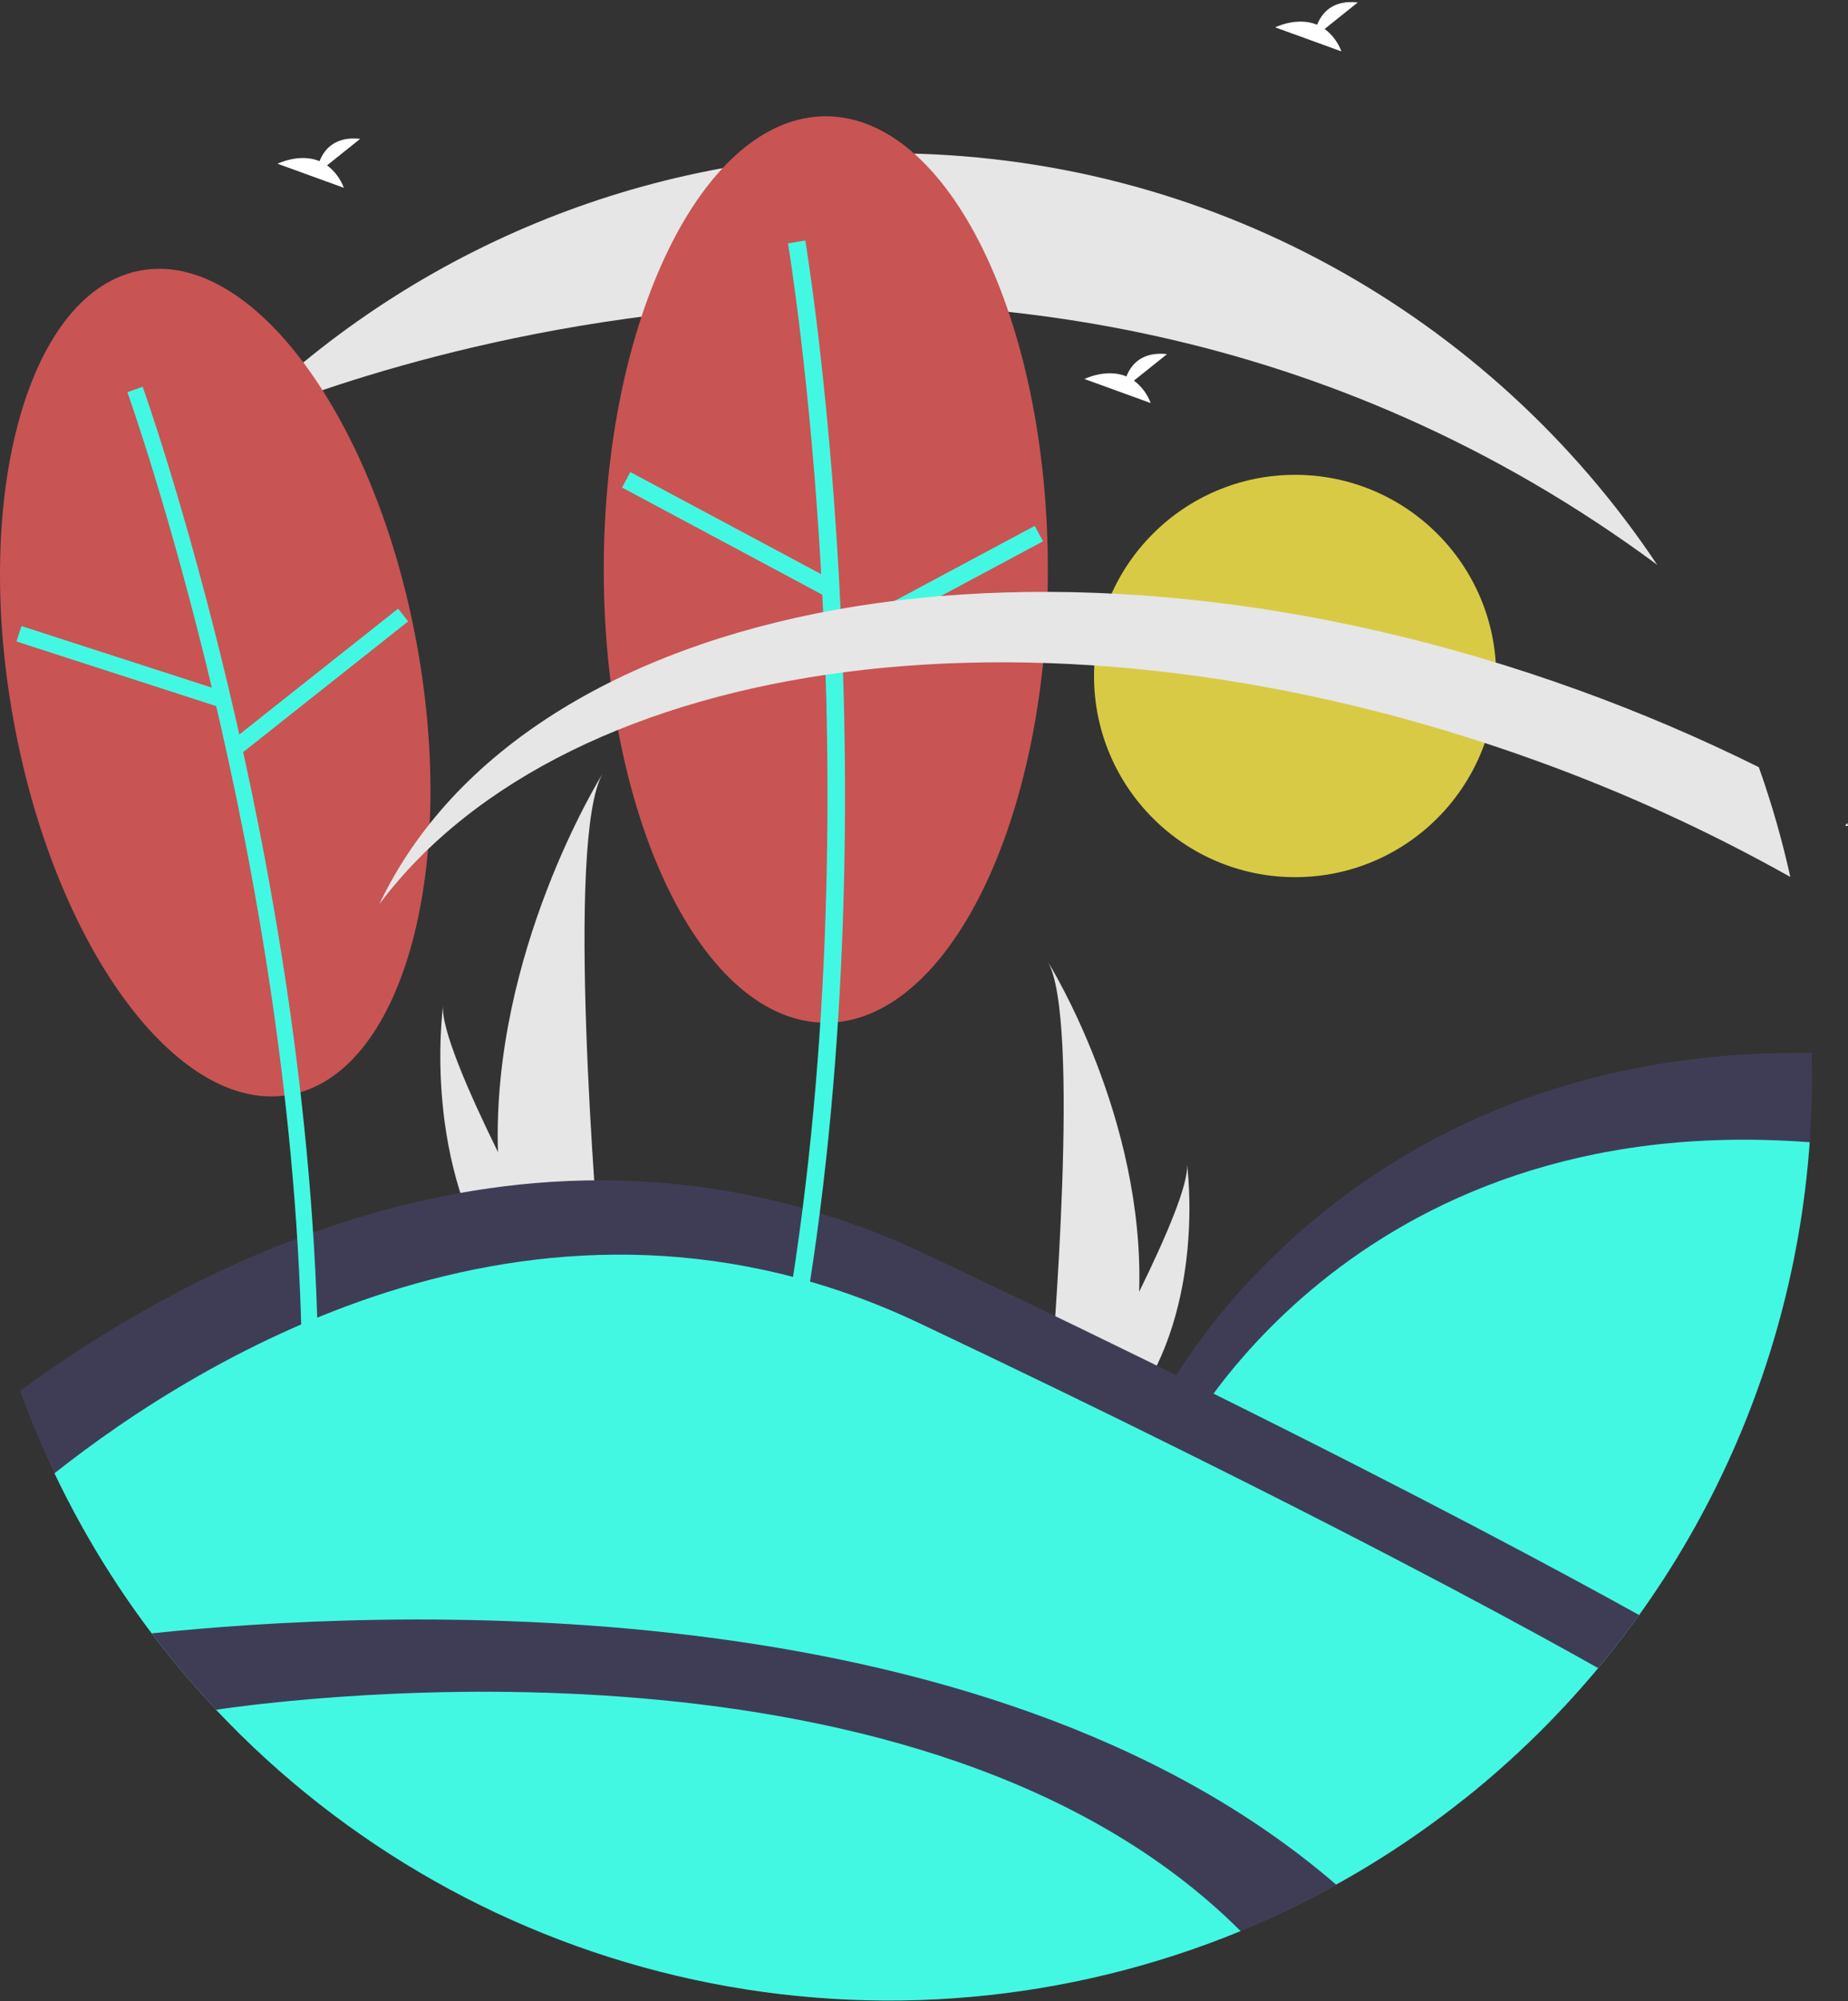 <svg width="267" height="289" viewBox="0 0 267 289" fill="none" xmlns="http://www.w3.org/2000/svg">
<rect x="0" y="0" width="267" height="289" fill="#333333" stroke="none"/>
<g clip-path="url(#clip0)">
<path d="M187.118 126.687C203.164 126.687 216.171 113.679 216.171 97.633C216.171 81.588 203.164 68.58 187.118 68.58C171.072 68.58 158.064 81.588 158.064 97.633C158.064 113.679 171.072 126.687 187.118 126.687Z" fill="#D9CA46"/>
<path d="M266.813 119.296C266.878 119.284 266.926 119.239 267 119.251C266.968 119.125 266.925 119.002 266.873 118.883C266.78 119.009 266.686 119.137 266.604 119.25L266.813 119.296Z" fill="white"/>
<path d="M71.947 166.398C72.117 172.737 73.178 179.02 75.101 185.063C75.145 185.203 75.191 185.341 75.237 185.481H87.007C86.995 185.356 86.982 185.215 86.969 185.063C86.185 176.04 81.66 121.127 87.07 111.736C86.597 112.498 71.034 137.73 71.947 166.398Z" fill="#E6E6E6"/>
<path d="M72.831 185.062C72.93 185.202 73.032 185.343 73.137 185.481H81.967C81.9 185.361 81.822 185.221 81.732 185.062C80.273 182.429 75.956 174.558 71.948 166.398C67.641 157.629 63.689 148.527 64.022 145.232C63.92 145.975 60.939 168.625 72.831 185.062Z" fill="#E6E6E6"/>
<path d="M164.585 186.571C164.437 192.097 163.511 197.575 161.835 202.843C161.797 202.965 161.757 203.086 161.717 203.208H151.455C151.466 203.098 151.477 202.976 151.488 202.843C152.172 194.977 156.117 147.103 151.4 138.916C151.813 139.58 165.381 161.578 164.585 186.571Z" fill="#E6E6E6"/>
<path d="M163.815 202.843C163.729 202.966 163.64 203.088 163.549 203.208H155.851C155.909 203.104 155.976 202.982 156.055 202.843C157.327 200.548 161.091 193.686 164.585 186.571C168.34 178.926 171.785 170.991 171.495 168.119C171.584 168.767 174.182 188.513 163.815 202.843Z" fill="#E6E6E6"/>
<path d="M47.256 23.881L52.042 20.054C48.324 19.643 46.797 21.671 46.172 23.276C43.267 22.07 40.105 23.65 40.105 23.65L49.68 27.126C49.197 25.836 48.356 24.71 47.256 23.881V23.881Z" fill="white"/>
<path d="M191.388 4.18L196.174 0.352C192.456 -0.058 190.928 1.97 190.303 3.575C187.399 2.369 184.237 3.949 184.237 3.949L193.812 7.425C193.329 6.135 192.488 5.009 191.388 4.18V4.18Z" fill="white"/>
<path d="M261.798 155.535C261.798 158.706 261.687 161.852 261.466 164.971C259.762 189.582 251.228 213.23 236.824 233.259C234.942 235.886 232.965 238.439 230.895 240.919C225.53 247.354 219.573 253.271 213.102 258.593L184.741 241.95L167.783 202.372C167.783 202.372 193.084 151.144 261.753 152.073C261.781 153.223 261.796 154.377 261.798 155.535Z" fill="#3F3D56"/>
<path d="M261.466 164.972C260.161 183.363 255.059 201.284 246.48 217.604C237.902 233.925 226.034 248.289 211.625 259.793L185.276 244.333L170.238 209.232C170.238 209.232 194.606 159.894 261.466 164.972Z" fill="#43F8E2"/>
<path d="M236.824 233.257C234.942 235.885 232.965 238.438 230.895 240.918C217.021 257.587 199.292 270.624 179.245 278.9C175.186 280.574 171.031 282.049 166.781 283.328C136.091 291.489 103.577 289.425 74.166 277.447C45.079 264.465 21.573 241.537 7.871 212.781C6.03 208.91 4.374 204.941 2.903 200.873C28.548 182.087 79.081 155.186 134.155 181.326C149.39 188.556 162.993 195.147 174.965 201.098C205.344 216.157 225.563 227.013 236.824 233.257Z" fill="#3F3D56"/>
<path d="M230.895 240.92C216.553 258.109 198.118 271.414 177.288 279.613C156.457 287.812 133.899 290.64 111.689 287.838C89.479 285.036 68.33 276.694 50.188 263.578C32.047 250.463 17.495 232.995 7.871 212.783C29.289 195.846 78.688 165.41 132.899 191.136C146.84 197.753 159.287 203.785 170.239 209.231C202.165 225.055 221.831 235.809 230.895 240.92Z" fill="#43F8E2"/>
<path d="M193.092 272.229C188.607 274.716 183.983 276.944 179.244 278.904C163.117 285.55 145.84 288.959 128.397 288.937C107.757 288.929 87.399 284.136 68.923 274.934C50.447 265.733 34.356 252.373 21.914 235.904C53.775 232.545 141.843 228.015 193.092 272.229Z" fill="#3F3D56"/>
<path d="M179.244 278.901C154.237 289.184 126.697 291.633 100.267 285.925C73.837 280.217 49.763 266.621 31.227 246.934C42.816 245.232 133.798 233.541 179.244 278.901Z" fill="#43F8E2"/>
<path d="M239.423 81.561V81.565C144.169 11.137 35.034 60.708 34.191 61.089V61.085C46.561 48.716 61.249 38.91 77.415 32.227C93.581 25.543 110.906 22.114 128.398 22.137C174.708 22.137 215.505 45.736 239.423 81.561Z" fill="#E6E6E6"/>
<path d="M41.831 158.121C57.944 155.216 66.202 126.207 60.274 93.328C54.346 60.449 36.477 36.151 20.363 39.056C4.249 41.961 -4.008 70.97 1.92 103.849C7.848 136.728 25.717 161.026 41.831 158.121Z" fill="#C95454"/>
<path d="M45.971 196.52C45.016 124.302 20.853 56.529 20.609 55.853L18.405 56.648C18.648 57.321 42.679 124.738 43.629 196.552L45.971 196.52Z" fill="#43F8E2"/>
<path d="M3.102 90.421L2.381 92.65L31.309 102.006L32.03 99.776L3.102 90.421Z" fill="#43F8E2"/>
<path d="M57.519 87.909L33.684 106.785L35.138 108.622L58.973 89.745L57.519 87.909Z" fill="#43F8E2"/>
<path d="M119.313 147.712C137.03 147.712 151.394 118.405 151.394 82.253C151.394 46.102 137.03 16.795 119.313 16.795C101.595 16.795 87.231 46.102 87.231 82.253C87.231 118.405 101.595 147.712 119.313 147.712Z" fill="#C95454"/>
<path d="M116.349 189.397C129.198 112.307 116.479 35.495 116.349 34.728L113.849 35.152C113.979 35.914 126.625 112.323 113.849 188.981L116.349 189.397Z" fill="#43F8E2"/>
<path d="M91.068 68.177L89.872 70.412L118.882 85.929L120.078 83.693L91.068 68.177Z" fill="#43F8E2"/>
<path d="M149.499 75.949L120.492 91.475L121.689 93.71L150.695 78.184L149.499 75.949Z" fill="#43F8E2"/>
<path d="M258.664 126.654C246.893 120.046 234.595 114.423 221.897 109.844C151.682 84.436 82.056 94.229 54.803 130.591C76.012 86.045 151.69 72.038 228.059 99.671C236.948 102.885 245.646 106.601 254.113 110.801C255.958 115.986 257.478 121.28 258.664 126.654V126.654Z" fill="#E6E6E6"/>
<path d="M163.832 54.971L168.618 51.143C164.9 50.733 163.373 52.761 162.748 54.366C159.843 53.16 156.682 54.74 156.682 54.74L166.256 58.216C165.773 56.926 164.932 55.8 163.832 54.971Z" fill="white"/>
</g>
<defs>
<clipPath id="clip0">
<rect width="267" height="288.637" fill="white" transform="translate(0 0.299)"/>
</clipPath>
</defs>
</svg>
